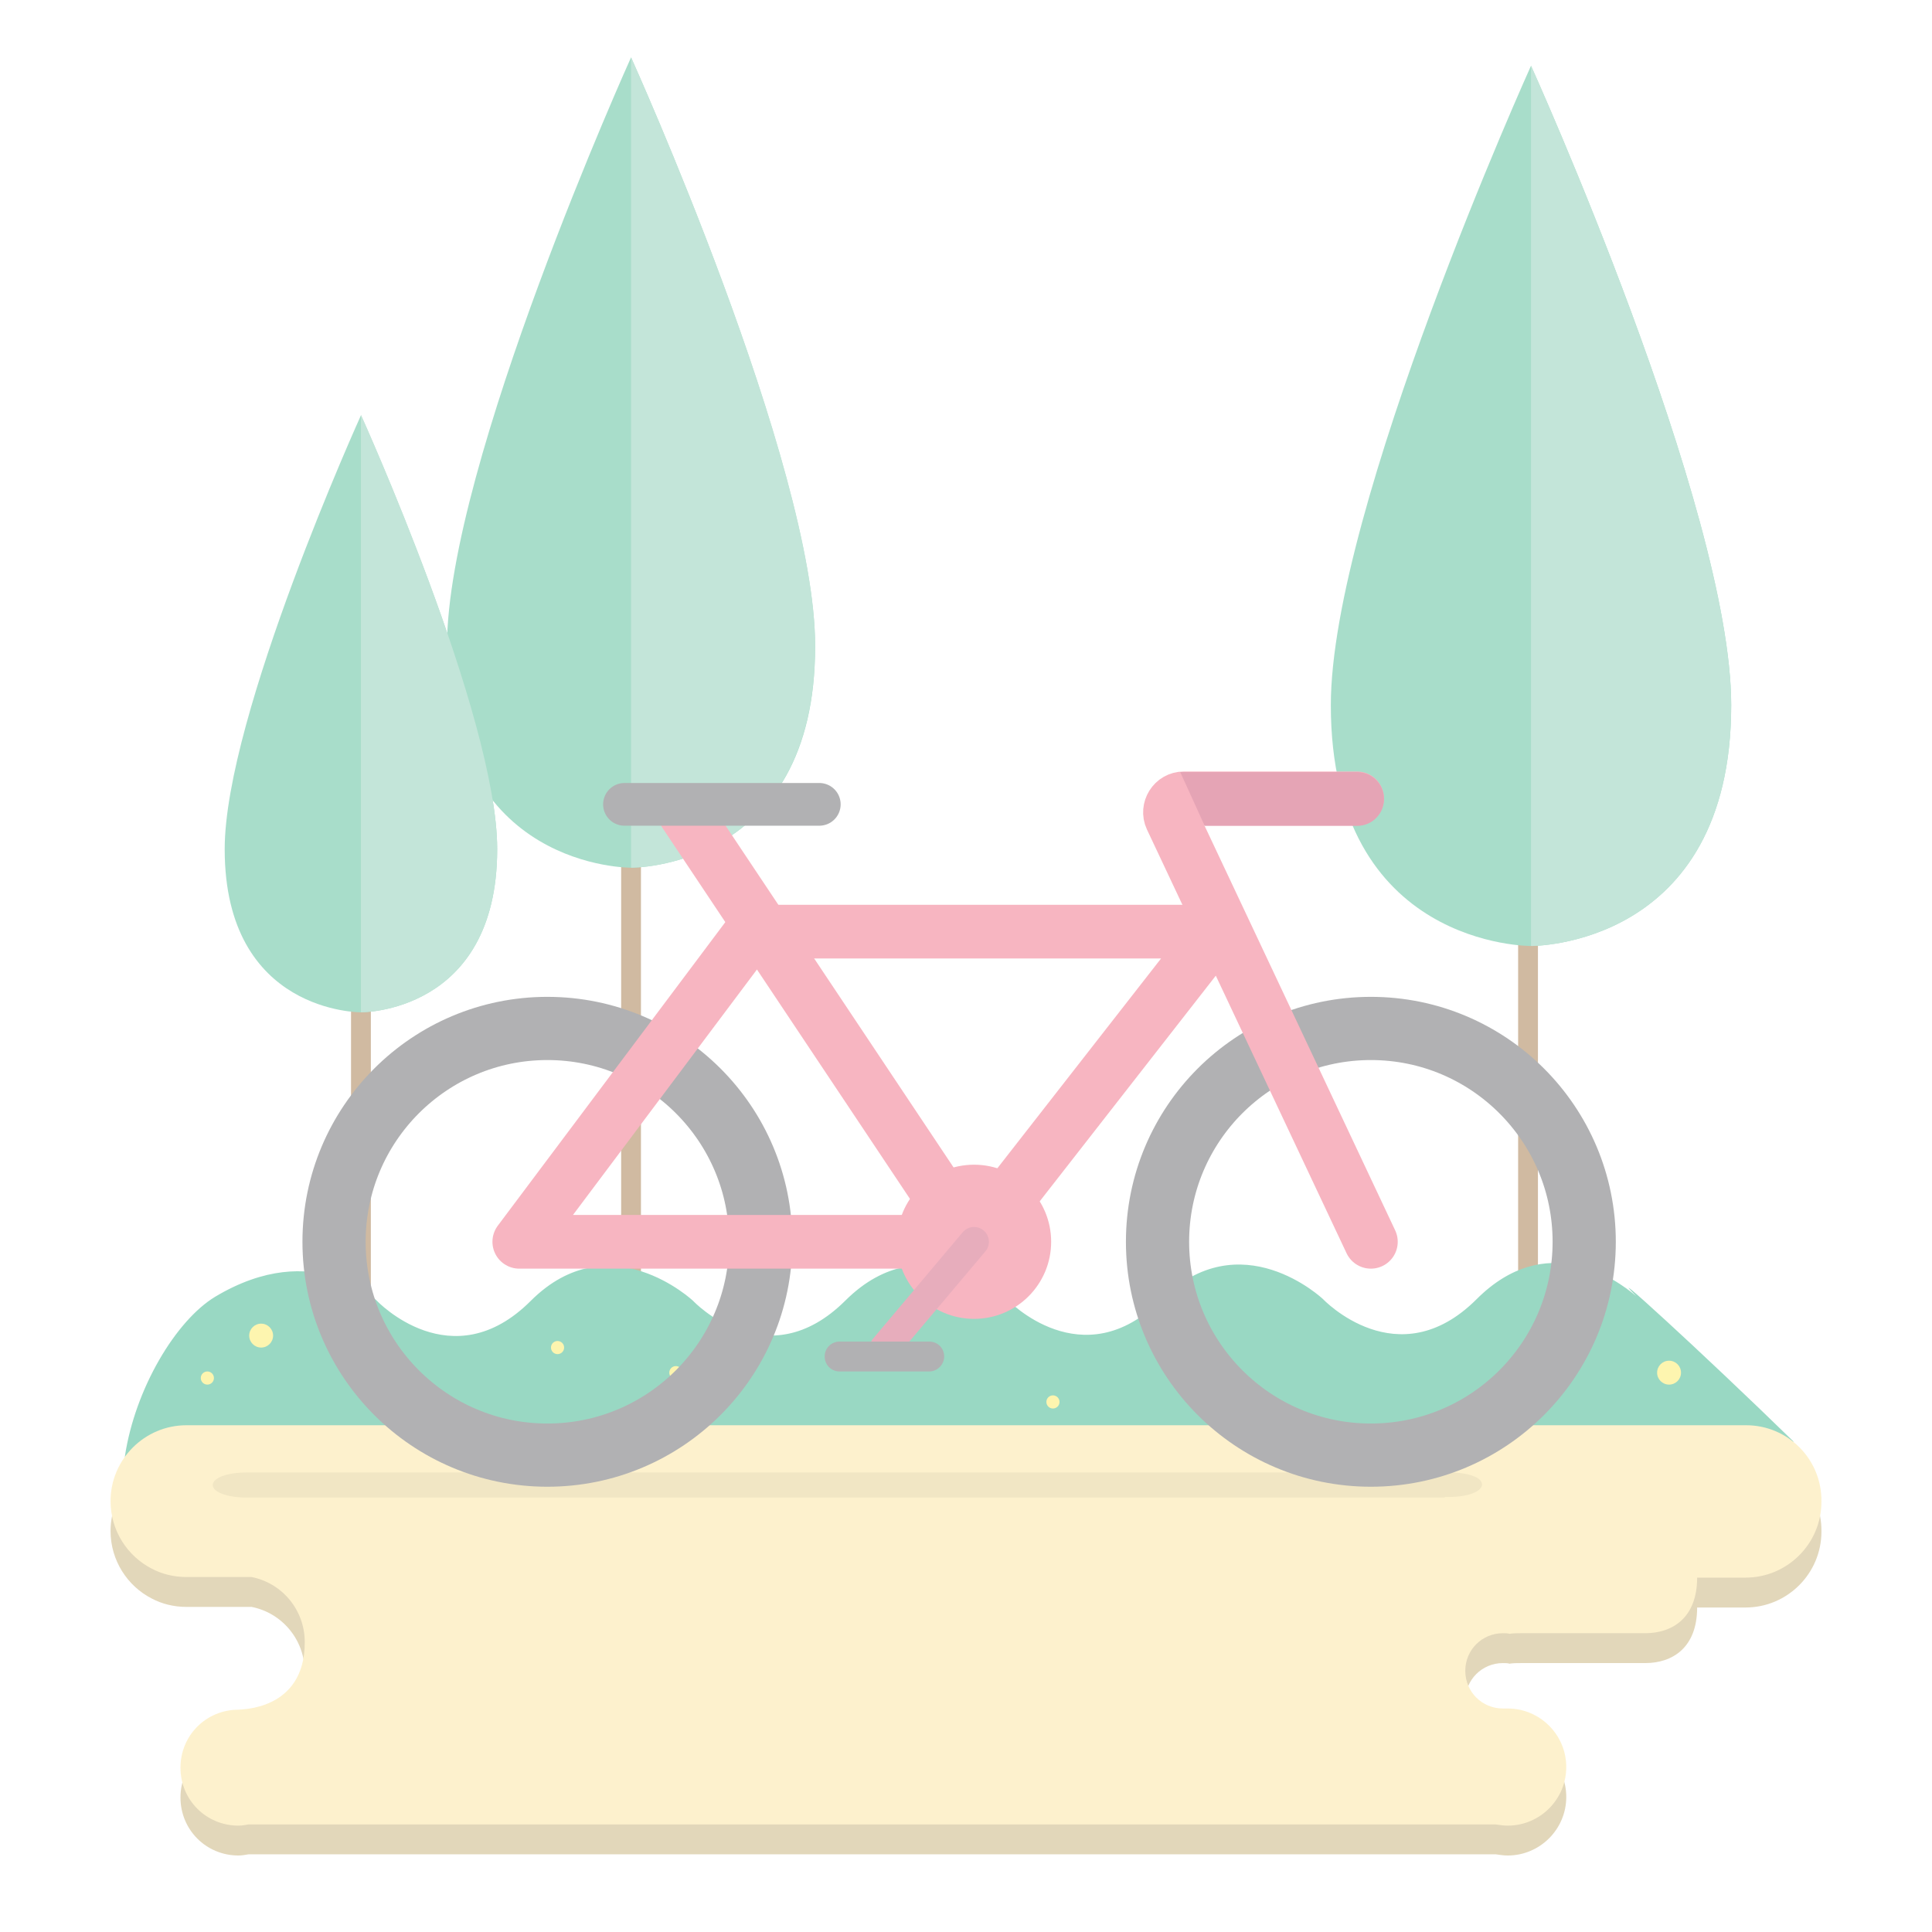 <?xml version="1.0" encoding="utf-8"?>
<!-- Generator: Adobe Illustrator 18.1.1, SVG Export Plug-In . SVG Version: 6.00 Build 0)  -->
<svg version="1.1" id="Layer_1" xmlns="http://www.w3.org/2000/svg" xmlns:xlink="http://www.w3.org/1999/xlink" x="0px" y="0px"
	 viewBox="0 0 323.3 323.3" style="enable-background:new 0 0 323.3 323.3;" xml:space="preserve">
<style type="text/css">
	.st0{fill:#C6AF76;}
	.st1{fill:none;stroke:#A17644;stroke-width:3.316;stroke-miterlimit:10;}
	.st2{fill:#51BC96;}
	.st3{fill:#88CCB3;}
	.st4{fill:#34B188;}
	.st5{fill:#FBEC60;}
	.st6{fill:#FCE49B;}
	.st7{fill:#E3CD8A;}
	.st8{fill:#D9C080;}
	.st9{fill:none;stroke:#636467;stroke-width:10.577;stroke-miterlimit:10;}
	.st10{fill:none;stroke:#EF6B83;stroke-width:8.991;stroke-linejoin:round;stroke-miterlimit:10;}
	.st11{fill:none;stroke:#EF6B83;stroke-width:8.991;stroke-linecap:round;stroke-miterlimit:10;}
	.st12{fill:#CC496B;}
	.st13{fill:#EF6B83;}
	.st14{fill:none;stroke:#CF5C7A;stroke-width:4.959;stroke-linecap:round;stroke-miterlimit:10;}
	.st15{fill:#636467;}
	.st16{fill:#FFFFFF;stroke:#636467;stroke-width:7.149;stroke-linecap:round;stroke-miterlimit:10;}
	.st17{fill:none;stroke:#A17644;stroke-width:3.276;stroke-miterlimit:10;}
	.st18{fill:#626568;}
	.st19{fill:#E7D1B9;}
	.st20{fill:#ED6E83;}
	.st21{fill:#5BBBBB;}
	.st22{fill:#DFDFDE;}
	.st23{opacity:0.5;}
	.st24{fill:#D2D3D4;}
	.st25{fill:none;stroke:#A17644;stroke-width:3.667;stroke-miterlimit:10;}
	.st26{fill:#FFFFFF;}
	.st27{fill:#16A457;}
	.st28{fill:none;stroke:#51BC96;stroke-width:20.169;stroke-linecap:round;stroke-miterlimit:10;}
	.st29{fill:none;stroke:#51BC96;stroke-width:19.824;stroke-linecap:round;stroke-miterlimit:10;}
	.st30{fill-rule:evenodd;clip-rule:evenodd;fill:#EF6B83;}
	.st31{fill:none;stroke:#59BE99;stroke-width:3.5;stroke-miterlimit:10;}
	.st32{fill:none;stroke:#59BE99;stroke-width:3.5;stroke-linecap:round;stroke-miterlimit:10;}
	.st33{fill:#FFFFFF;stroke:#59BE99;stroke-width:3.5;stroke-linecap:round;stroke-miterlimit:10;}
	.st34{fill:none;stroke:#59BE99;stroke-width:4.5;stroke-linecap:round;stroke-miterlimit:10;}
	.st35{fill:#59BE99;}
	.st36{fill:none;stroke:#59BE99;stroke-width:4.5;stroke-linecap:round;stroke-linejoin:round;stroke-miterlimit:10;}
	.st37{opacity:0.8;fill:#EF6B83;}
	.st38{opacity:0.8;fill:none;stroke:#EF6C84;stroke-width:5;stroke-linecap:round;stroke-miterlimit:10;}
</style>
<g class="st23">
	<path class="st0" d="M292.2,243.5c-0.1,0-0.3,0-0.4,0H31.6c-0.1,0-0.3,0-0.4,0c-7,0-12.7,5.7-12.7,12.7c0,4.9,2.8,9.2,6.9,11.3l0,0
		c0,0,0,0,0,0c1.7,0.9,3.7,1.4,5.8,1.4h10.9c5.1,1,8.9,5.5,8.9,10.9c0,11.6-11,11.2-11.1,11.3c-5.4,0-9.7,4.3-9.7,9.7
		s4.3,9.7,9.7,9.7c0.6,0,1.1-0.1,1.7-0.2c10.6,0,179.6,0,208.7,0c0.7,0.1,1.3,0.2,2,0.2c5.4,0,9.8-4.4,9.8-9.8
		c0-5.4-4.4-9.8-9.8-9.8c-0.2,0-0.3,0-0.4,0c-0.1,0-0.2,0-0.4,0c-3.5,0-6.3-2.8-6.3-6.3s2.8-6.3,6.3-6.3c0.4,0,0.8,0,1.1,0.1
		c0.6-0.1,1.3-0.1,1.9-0.1c5,0,16.2,0,20.8,0c4.6,0,8.7-2.6,8.7-9.3h8.1c7,0,12.7-5.7,12.7-12.7
		C304.9,249.2,299.2,243.5,292.2,243.5z"/>
	<line class="st1" x1="60.4" y1="97.7" x2="60.4" y2="224.9"/>
	<line class="st1" x1="255.7" y1="79.7" x2="255.7" y2="227.1"/>
	<path class="st2" d="M256.2,158.3c0,0-33.5,0.3-33.5-40.3c0-32.9,33.5-107,33.5-107s33.5,74.1,33.5,107
		C289.7,158.6,256.2,158.3,256.2,158.3z"/>
	<path class="st3" d="M256.2,11v147.3c0,0,33.5,0.3,33.5-40.3C289.7,85.1,256.2,11,256.2,11z"/>
	<line class="st1" x1="105.6" y1="115.6" x2="105.6" y2="235.8"/>
	<path class="st2" d="M105.6,145.2c0,0-30.8,0.3-30.8-37.1c0-30.3,30.8-98.5,30.8-98.5s30.8,68.2,30.8,98.5
		C136.5,145.5,105.6,145.2,105.6,145.2z"/>
	<path class="st3" d="M105.6,9.6v135.6c0,0,30.8,0.3,30.8-37.1C136.5,77.9,105.6,9.6,105.6,9.6z"/>
	<path class="st4" d="M273.8,216.9C273.8,216.9,273.8,216.9,273.8,216.9c-3.5-3-15.1-11.1-26.7,0.5c-13.2,13.2-25.7,0-25.7,0
		s-13.8-13.1-27.1,0.1c-13.2,13.2-25.7,0-25.7,0s-13.8-13.1-27.1,0.1c-13.2,13.2-25.5,0.1-25.5,0.1s-14-13.2-27.2,0
		c-13.2,13.2-25.7,0-25.7,0S52.7,207,36,217c-6.6,4-13.4,15.4-15.1,26.7l1,9.8h252.5l0,0h24.1l1.6-12.3
		C284.4,225.9,267.8,210.8,273.8,216.9z"/>
	<path class="st2" d="M60.4,169.4c0,0-22.8,0.2-22.8-27.3c0-22.3,22.8-72.6,22.8-72.6s22.8,50.3,22.8,72.6
		C83.2,169.6,60.4,169.4,60.4,169.4z"/>
	<path class="st3" d="M60.4,69.4v100c0,0,22.8,0.2,22.8-27.3C83.2,119.8,60.4,69.4,60.4,69.4z"/>
	<circle class="st5" cx="43.7" cy="223.5" r="2"/>
	<circle class="st5" cx="202.2" cy="224.9" r="1.1"/>
	<circle class="st5" cx="176.2" cy="234.6" r="1.1"/>
	<circle class="st5" cx="93.3" cy="225.5" r="1.1"/>
	<circle class="st5" cx="279.3" cy="229.7" r="2"/>
	<circle class="st5" cx="34.7" cy="230.6" r="1.1"/>
	<path class="st6" d="M292.2,238.5c-0.1,0-0.3,0-0.4,0H31.6c-0.1,0-0.3,0-0.4,0c-7,0-12.7,5.7-12.7,12.7c0,4.9,2.8,9.2,6.9,11.3l0,0
		c0,0,0,0,0,0c1.7,0.9,3.7,1.4,5.8,1.4h10.9c5.1,1,8.9,5.5,8.9,10.9c0,11.6-11,11.2-11.1,11.3c-5.4,0-9.7,4.3-9.7,9.7
		s4.3,9.7,9.7,9.7c0.6,0,1.1-0.1,1.7-0.2c10.6,0,179.6,0,208.7,0c0.7,0.1,1.3,0.2,2,0.2c5.4,0,9.8-4.4,9.8-9.8s-4.4-9.8-9.8-9.8
		c-0.2,0-0.3,0-0.4,0c-0.1,0-0.2,0-0.4,0c-3.5,0-6.3-2.8-6.3-6.3c0-3.5,2.8-6.3,6.3-6.3c0.4,0,0.8,0,1.1,0.1
		c0.6-0.1,1.3-0.1,1.9-0.1c5,0,16.2,0,20.8,0c4.6,0,8.7-2.6,8.7-9.3h8.1c7,0,12.7-5.7,12.7-12.7
		C304.9,244.2,299.2,238.5,292.2,238.5z"/>
	<circle class="st5" cx="113.1" cy="229.7" r="1.1"/>
	<ellipse class="st7" cx="78.7" cy="247.9" rx="4.1" ry="1.5"/>
	<path class="st7" d="M242.5,246.4c-0.1,0-0.2,0-0.4,0c0,0,0,0,0,0H41.4c0,0-0.1,0-0.1,0c0,0,0,0-0.1,0c-3.1,0-5.6,0.9-5.6,2.1
		c0,1.2,2.5,2.1,5.6,2.1c0,0,0.1,0,0.1,0c0,0,0,0,0,0h200.1c0.2,0,0.3,0,0.5-0.1c0.2,0,0.4,0,0.6,0c3.1,0,5.5-0.9,5.5-2.1
		S245.6,246.4,242.5,246.4z"/>
	<circle class="st5" cx="263.8" cy="224.6" r="2"/>
	<circle class="st9" cx="229.4" cy="207.8" r="35.7"/>
	<circle class="st9" cx="91.6" cy="207.8" r="35.7"/>
	<polygon class="st10" points="86.9,207.8 125.8,155.9 203.5,155.9 163,207.8 	"/>
	<path class="st11" d="M229.4,207.8l-33.4-70.9c-0.7-1.5,0.4-3.3,2.1-3.3h29"/>
	<g>
		<path class="st12" d="M201.6,138.2h25.5c2.5,0,4.5-2,4.5-4.5c0-2.5-2-4.5-4.5-4.5h-29.6L201.6,138.2z"/>
	</g>
	<line class="st11" x1="161.2" y1="205.9" x2="114.5" y2="135.9"/>
	<circle class="st13" cx="163" cy="207.8" r="12.9"/>
	<line class="st14" x1="148" y1="225.6" x2="163" y2="207.8"/>
	<path class="st15" d="M155.5,229.5h-15c-1.4,0-2.5-1.1-2.5-2.5l0,0c0-1.4,1.1-2.5,2.5-2.5h15c1.4,0,2.5,1.1,2.5,2.5l0,0
		C158,228.3,156.9,229.5,155.5,229.5z"/>
	<line class="st16" x1="137.1" y1="134.6" x2="104.5" y2="134.6"/>
</g>
</svg>
